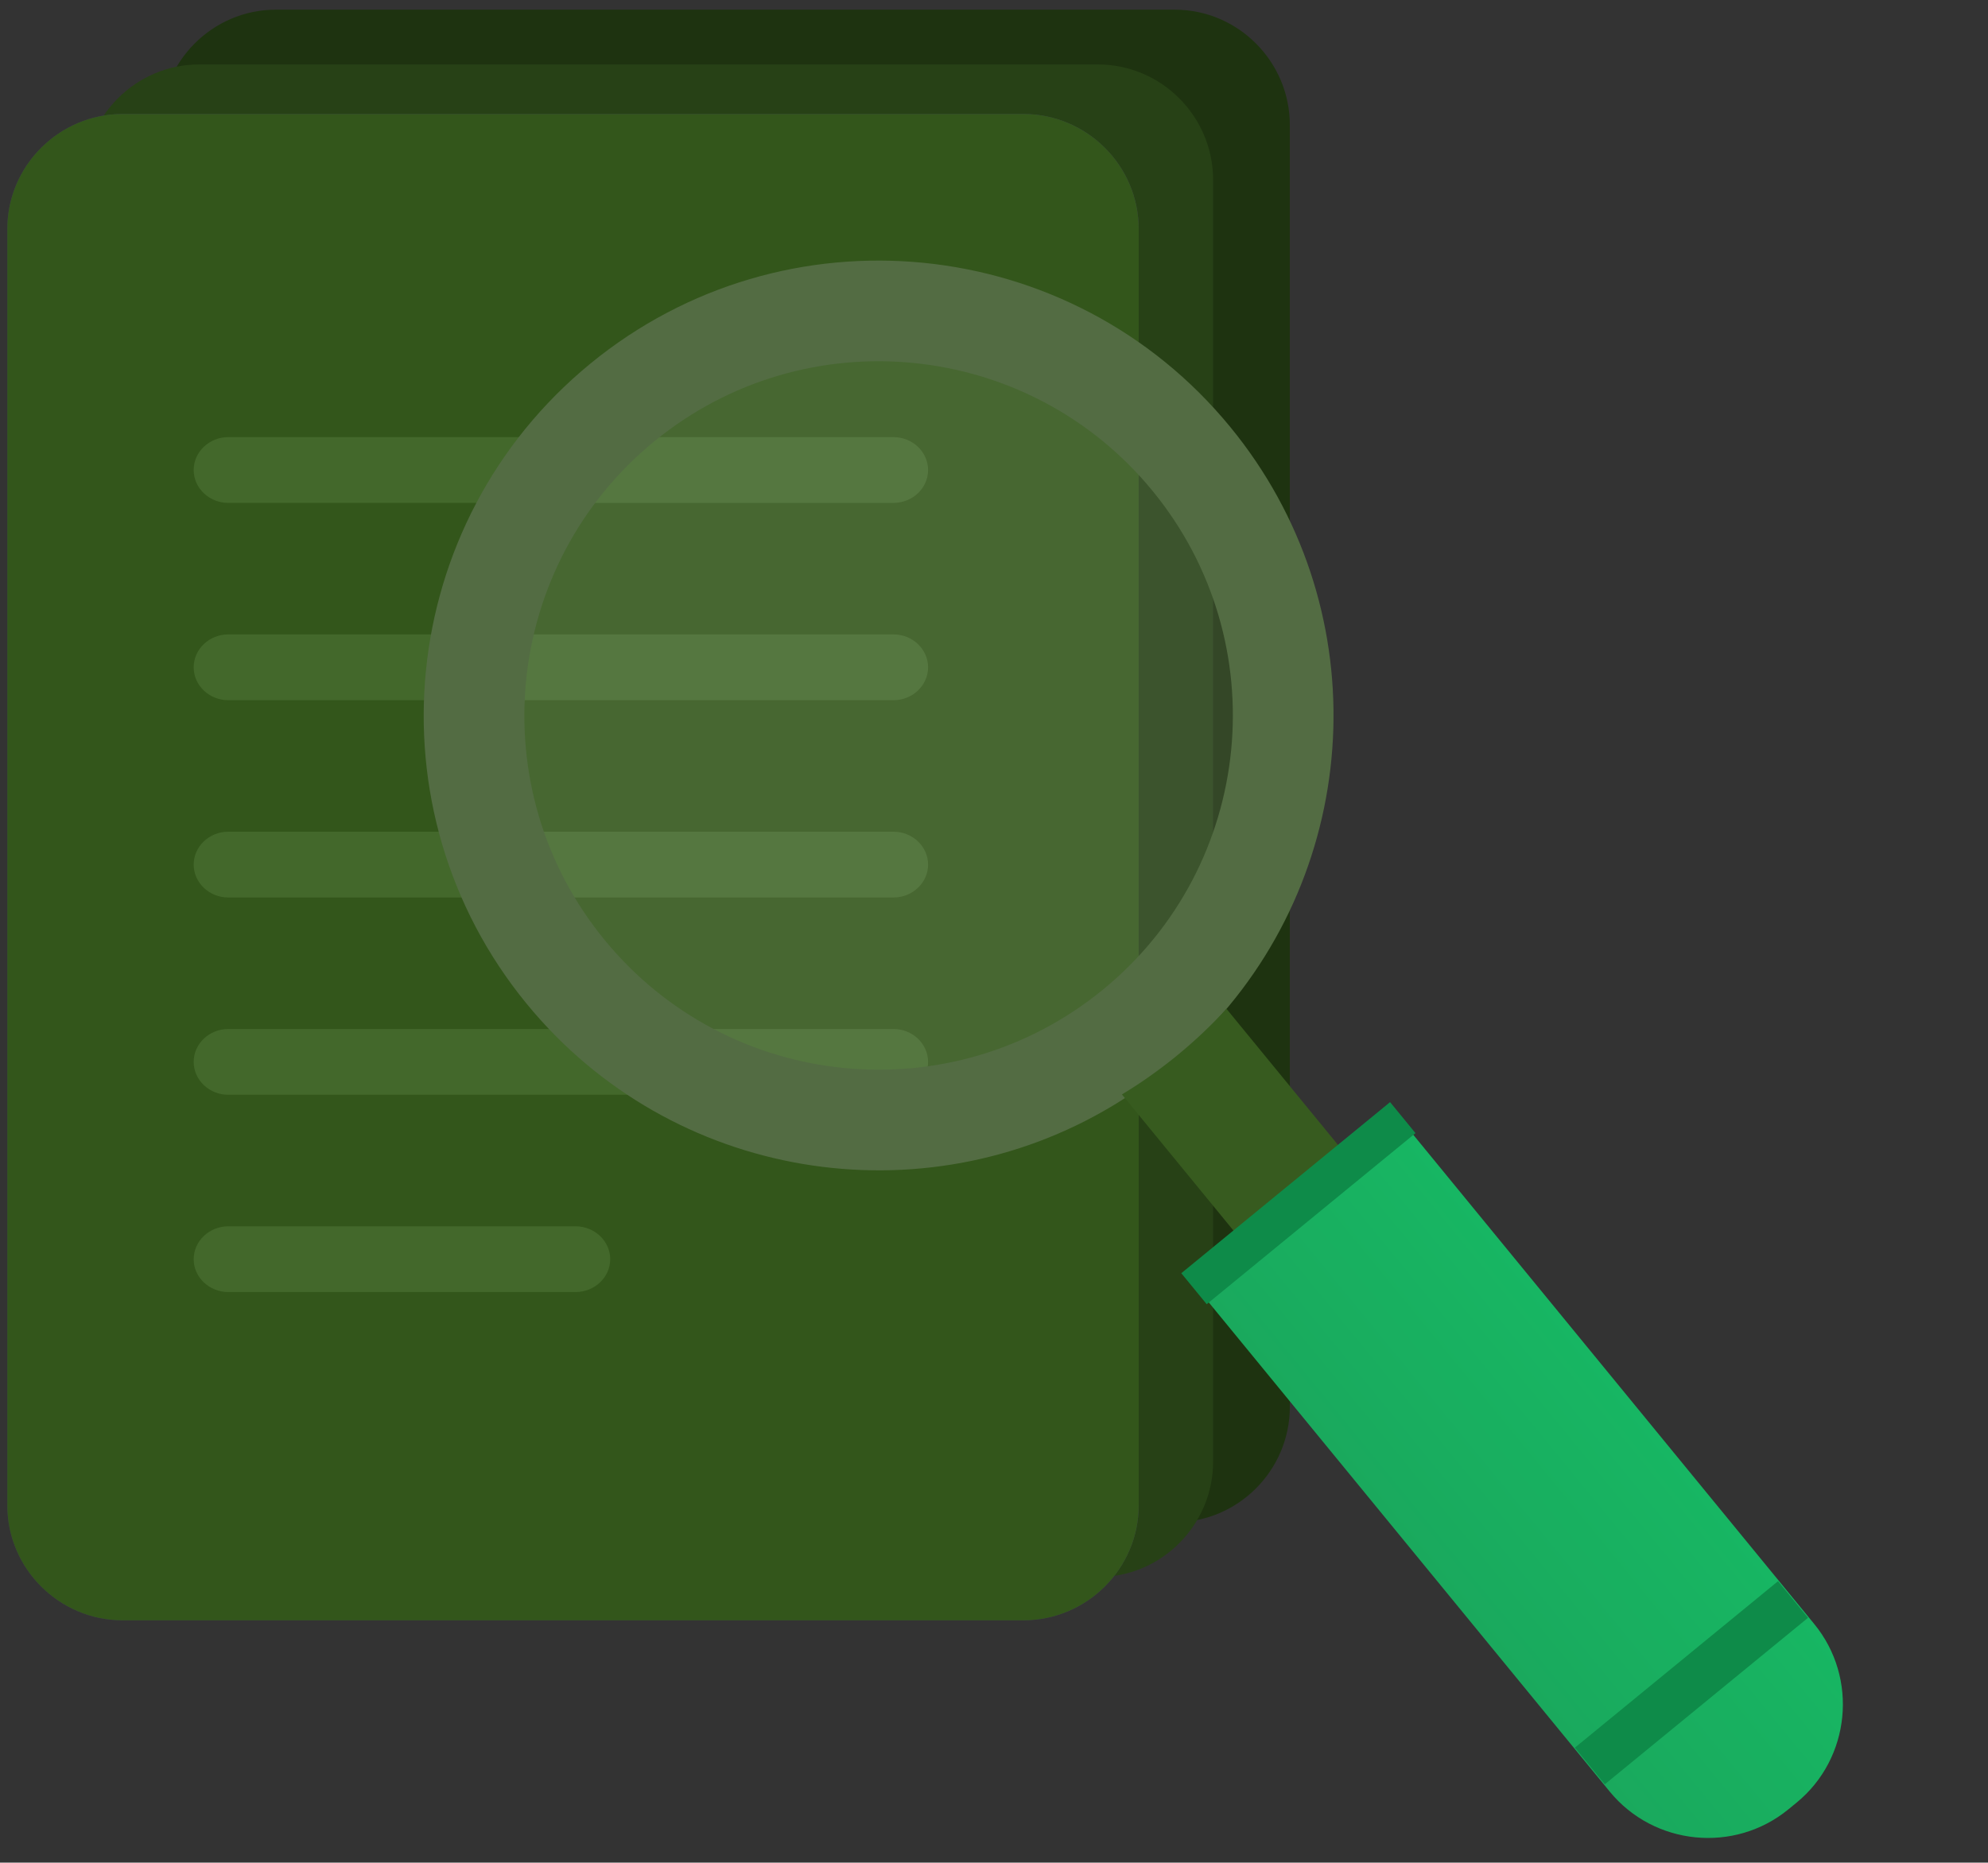 <svg width="127" height="119" viewBox="0 0 127 119" fill="none" xmlns="http://www.w3.org/2000/svg">
<rect x="0" y="0" width="127" height="119" fill="#333333" stroke="none"/>
<path fill-rule="evenodd" clip-rule="evenodd" d="M75.047 97.253H17.622C13.58 97.253 10.272 93.935 10.272 89.88V7.99C10.272 3.934 13.58 0.618 17.622 0.618H75.047C79.09 0.618 82.399 3.934 82.399 7.99V89.88C82.399 93.935 79.09 97.253 75.047 97.253Z" fill="#1E3310"/>
<path fill-rule="evenodd" clip-rule="evenodd" d="M70.145 100.755H12.72C8.679 100.755 5.37 97.436 5.37 93.381V11.491C5.37 7.435 8.679 4.119 12.72 4.119H70.145C74.188 4.119 77.497 7.435 77.497 11.491V93.381C77.497 97.436 74.188 100.755 70.145 100.755Z" fill="#274116"/>
<path fill-rule="evenodd" clip-rule="evenodd" d="M65.377 103.519H7.834C3.784 103.519 0.468 100.214 0.468 96.176V14.625C0.468 10.586 3.784 7.283 7.834 7.283H65.377C69.429 7.283 72.744 10.586 72.744 14.625V96.176C72.744 100.214 69.429 103.519 65.377 103.519Z" fill="#3B414D"/>
<path fill-rule="evenodd" clip-rule="evenodd" d="M65.377 103.519H7.834C3.784 103.519 0.468 100.214 0.468 96.176V14.625C0.468 10.586 3.784 7.283 7.834 7.283H65.377C69.429 7.283 72.744 10.586 72.744 14.625V96.176C72.744 100.214 69.429 103.519 65.377 103.519Z" fill="#33561B"/>
<path fill-rule="evenodd" clip-rule="evenodd" d="M57.083 32.129H14.58C13.366 32.129 12.373 31.184 12.373 30.029C12.373 28.873 13.366 27.928 14.58 27.928H57.083C58.296 27.928 59.29 28.873 59.29 30.029C59.29 31.184 58.296 32.129 57.083 32.129Z" fill="#43682B"/>
<path fill-rule="evenodd" clip-rule="evenodd" d="M57.083 44.734H14.58C13.366 44.734 12.373 43.789 12.373 42.634C12.373 41.478 13.366 40.532 14.58 40.532H57.083C58.296 40.532 59.29 41.478 59.29 42.634C59.29 43.789 58.296 44.734 57.083 44.734Z" fill="#43682B"/>
<path fill-rule="evenodd" clip-rule="evenodd" d="M57.083 57.339H14.58C13.366 57.339 12.373 56.393 12.373 55.239C12.373 54.084 13.366 53.137 14.58 53.137H57.083C58.296 53.137 59.29 54.084 59.29 55.239C59.29 56.393 58.296 57.339 57.083 57.339Z" fill="#43682B"/>
<path fill-rule="evenodd" clip-rule="evenodd" d="M57.083 69.943H14.58C13.366 69.943 12.373 68.998 12.373 67.843C12.373 66.687 13.366 65.742 14.58 65.742H57.083C58.296 65.742 59.29 66.687 59.29 67.843C59.29 68.998 58.296 69.943 57.083 69.943Z" fill="#43682B"/>
<path fill-rule="evenodd" clip-rule="evenodd" d="M36.766 82.548H14.589C13.37 82.548 12.373 81.603 12.373 80.448C12.373 79.292 13.37 78.346 14.589 78.346H36.766C37.985 78.346 38.982 79.292 38.982 80.448C38.982 81.603 37.985 82.548 36.766 82.548Z" fill="#43682B"/>
<path fill-rule="evenodd" clip-rule="evenodd" d="M72.68 65.11C63.385 72.728 50.197 72.383 41.339 64.912C40.209 63.942 39.147 62.873 38.176 61.688C37.675 61.08 37.209 60.457 36.775 59.807C35.908 58.509 35.172 57.143 34.595 55.75C33.57 53.392 32.958 50.938 32.738 48.441C32.007 40.609 35.06 32.559 41.596 27.205C48.147 21.835 56.64 20.437 64.18 22.678C66.581 23.398 68.87 24.481 70.982 25.935C72.235 26.79 73.412 27.779 74.517 28.884C75.067 29.434 75.587 30.016 76.085 30.626C77.058 31.811 77.912 33.061 78.624 34.36C84.213 44.51 81.959 57.508 72.68 65.11Z" fill="white" fill-opacity="0.1"/>
<path fill-rule="evenodd" clip-rule="evenodd" d="M70.479 63.21C60.808 71.138 46.549 69.722 38.621 60.05C30.704 50.39 32.118 36.129 41.791 28.203C51.452 20.286 65.711 21.7 73.628 31.361C81.554 41.032 80.14 55.293 70.479 63.21ZM78.602 27.289C68.428 14.875 50.127 13.06 37.713 23.233C25.301 33.406 23.474 51.718 33.647 64.132C42.906 75.427 58.925 77.951 71.093 70.638C72.282 69.923 73.439 69.104 74.557 68.189C75.673 67.273 76.704 66.299 77.637 65.274C87.198 54.778 87.86 38.586 78.602 27.289Z" fill="#536C43"/>
<path fill-rule="evenodd" clip-rule="evenodd" d="M114.77 115.169L114.248 115.596C110.8 118.424 105.664 117.914 102.836 114.464L76.745 82.628L89.81 71.92L115.901 103.757C118.729 107.207 118.219 112.342 114.77 115.169Z" fill="url(#paint0_linear_420_5263)"/>
<path fill-rule="evenodd" clip-rule="evenodd" d="M78.349 64.45L86.059 73.858L79.38 79.33L71.672 69.922C72.885 69.192 74.065 68.356 75.207 67.424C76.345 66.49 77.397 65.496 78.349 64.45Z" fill="#375B1F"/>
<path fill-rule="evenodd" clip-rule="evenodd" d="M115.503 103.358L102.522 113.995L100.606 111.657L113.587 101.019L115.503 103.358Z" fill="#0E8B49"/>
<path fill-rule="evenodd" clip-rule="evenodd" d="M90.427 72.394L77.089 83.325L75.465 81.344L88.803 70.413L90.427 72.394Z" fill="#0E8B49"/>
<defs>
<linearGradient id="paint0_linear_420_5263" x1="101.669" y1="51.282" x2="54.179" y2="90.201" gradientUnits="userSpaceOnUse">
<stop stop-color="#14C76A"/>
<stop offset="1" stop-color="#1D9856"/>
</linearGradient>
</defs>
</svg>
